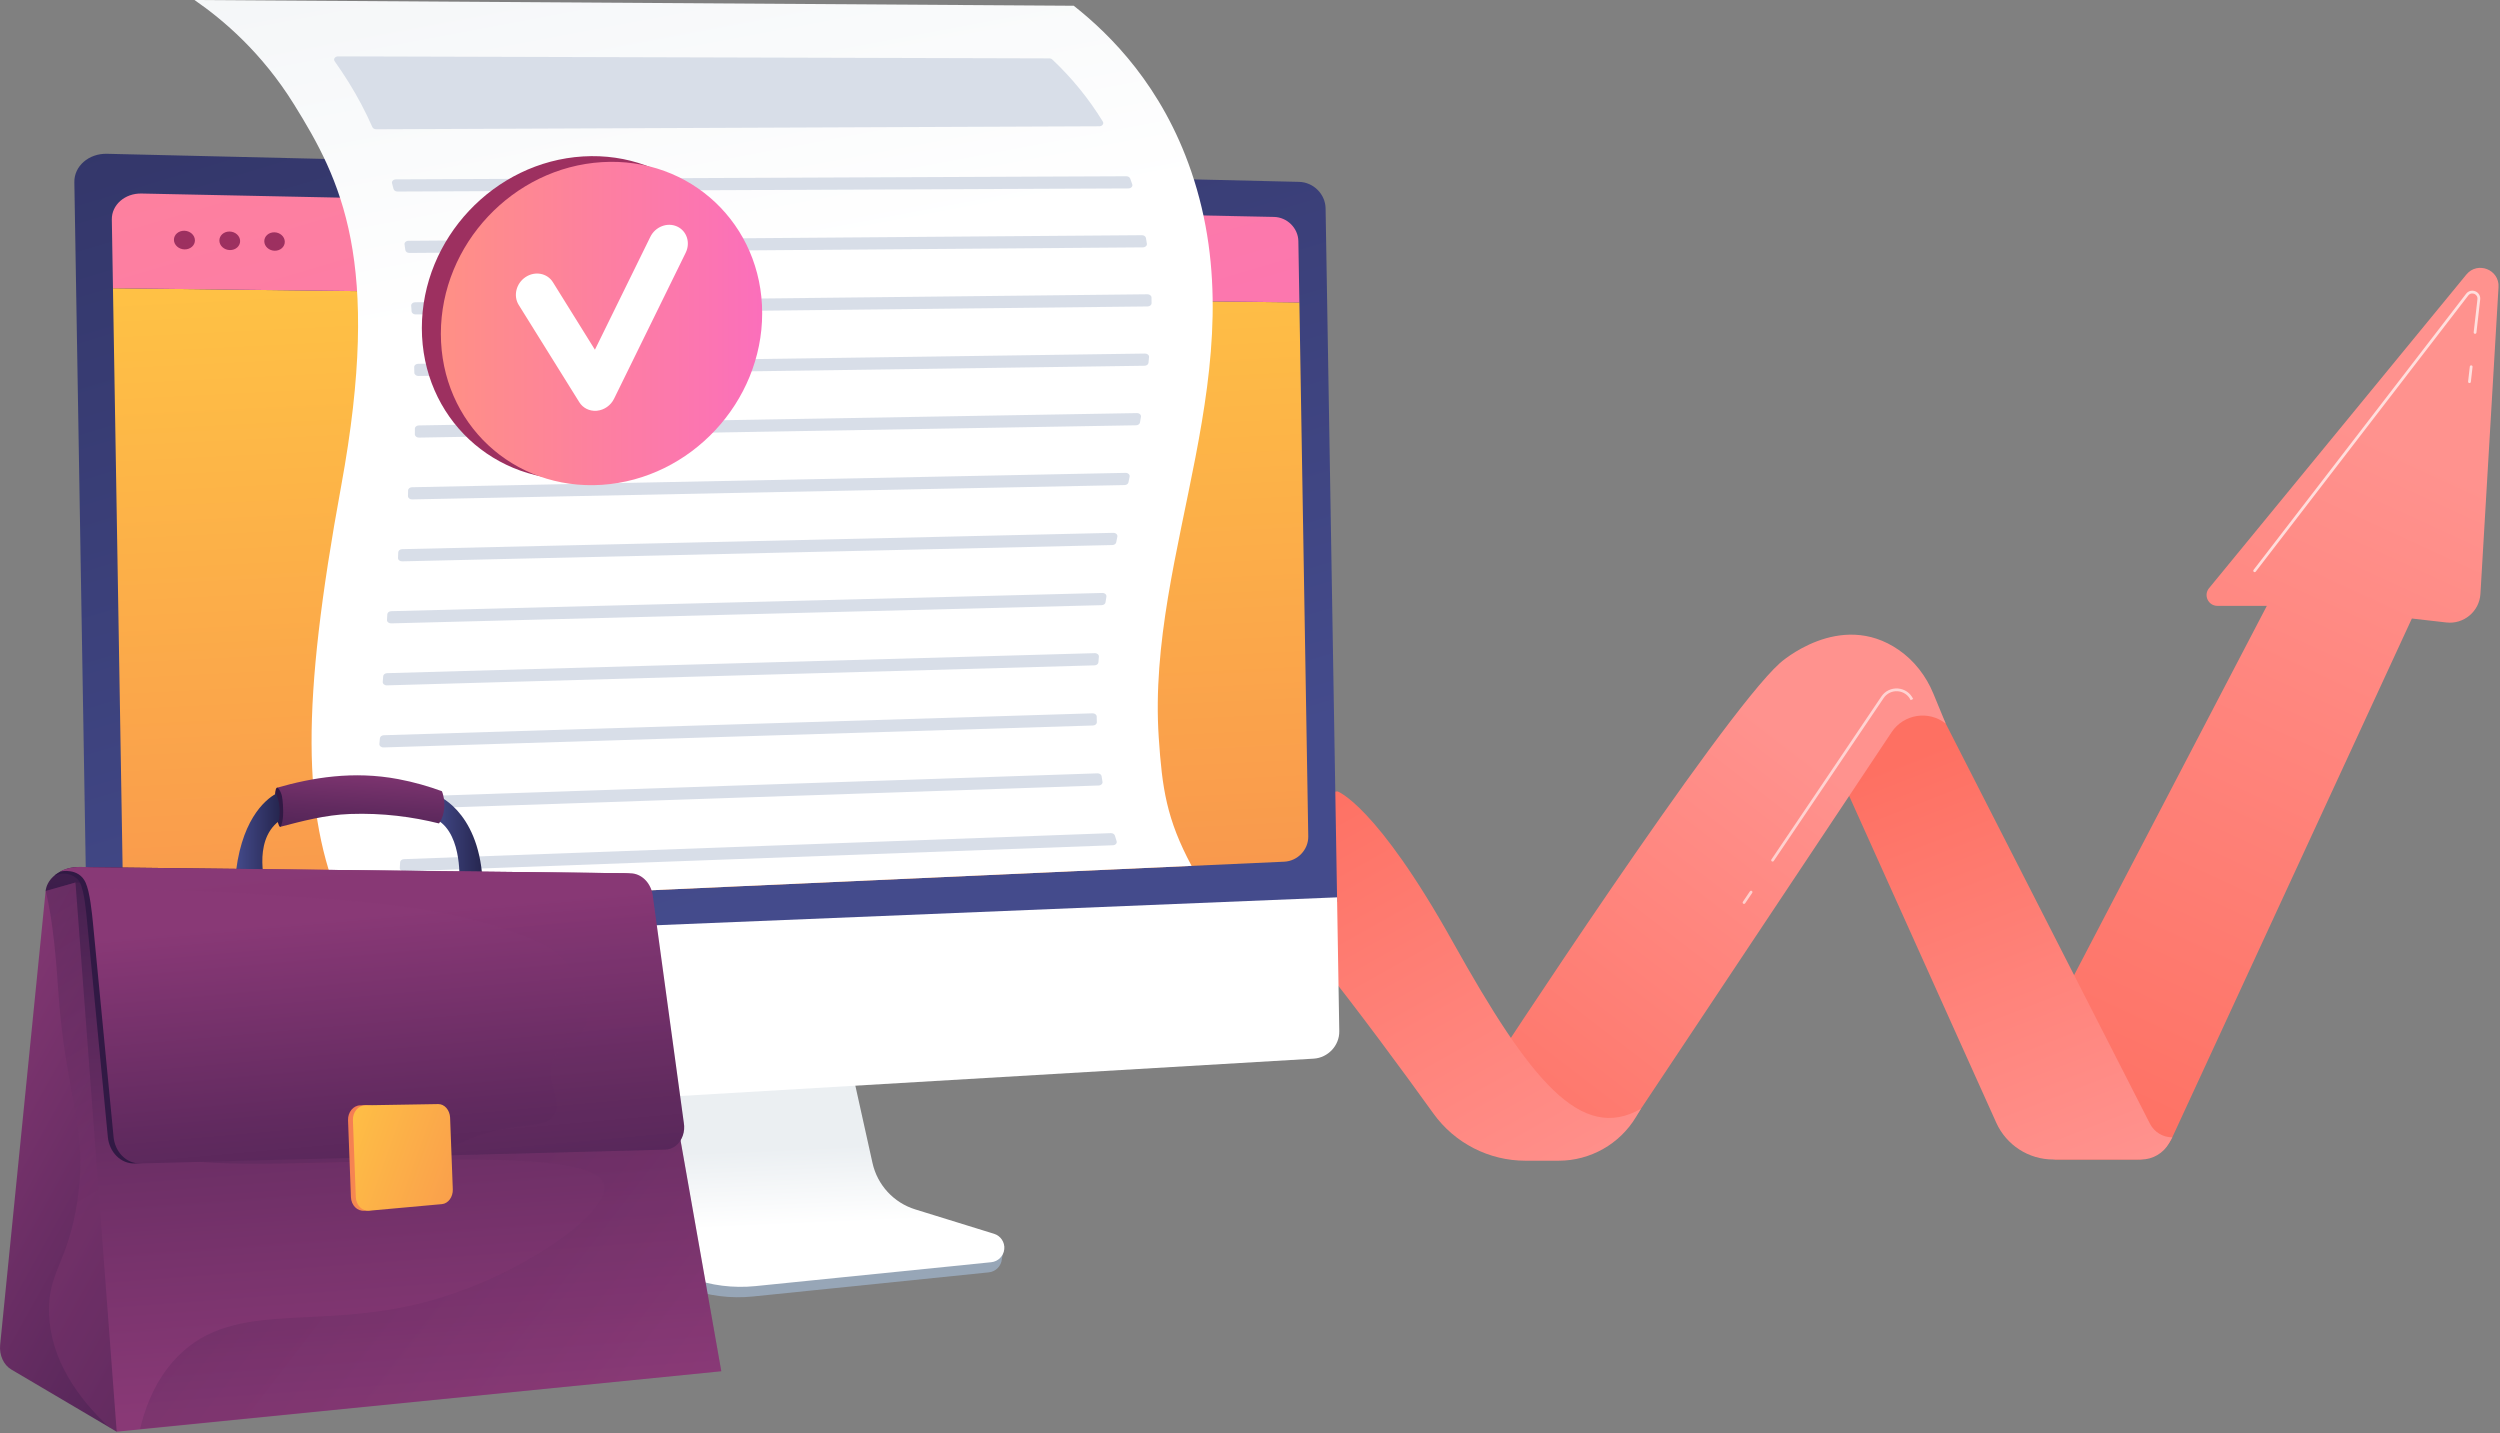 <svg width="560" height="321" viewBox="0 0 560 321" fill="none" xmlns="http://www.w3.org/2000/svg">
<rect x="0" y="0" width="560" height="321" fill="#808080" stroke="none"/>
<path d="M453.689 239.327L507.775 135.709H496.694C494.651 135.709 493.527 133.334 494.823 131.754L552.468 61.497C554.966 58.452 559.901 60.383 559.669 64.315L555.617 133.018C555.385 136.951 551.898 139.882 547.983 139.434L540.258 138.55L486.594 254.767C485.197 257.792 482.168 259.73 478.836 259.73H460.237L453.689 239.327Z" fill="url(#paint0_linear_0_1)"/>
<path d="M408.972 166.655L447.156 251.475C449.417 256.499 454.415 259.73 459.924 259.73H479.609C482.22 259.73 484.626 258.313 485.893 256.029L486.594 254.767C484.479 254.767 482.542 253.582 481.581 251.698L430.706 152.016L408.972 166.655Z" fill="url(#paint1_linear_0_1)"/>
<path d="M435.844 162.084C432.016 159.061 426.421 159.949 423.718 164.011L367.578 248.358C363.081 255.113 355.504 259.172 347.389 259.172H339.489L333.06 240.652C333.06 240.652 385.251 160.627 398.703 148.521C398.703 148.521 412.1 136.447 425.308 145.576C428.798 147.987 431.447 151.43 433.065 155.351L435.844 162.084Z" fill="url(#paint2_linear_0_1)"/>
<path d="M272 190.844C272 190.844 281.398 179.097 299.608 177.27C299.608 177.27 308.257 180.216 325.488 211.092C342.719 241.968 354.156 256.048 367.578 248.357L366.467 250.202C362.805 256.282 356.226 260 349.128 260H341.705C333.533 260 325.86 256.071 321.088 249.437C307.677 230.794 280.238 193.738 272 190.844Z" fill="url(#paint3_linear_0_1)"/>
<path opacity="0.7" d="M553.164 85.813C553.153 85.813 553.141 85.813 553.129 85.811C552.959 85.792 552.837 85.638 552.856 85.468L553.236 82.114C553.255 81.944 553.408 81.82 553.579 81.841C553.749 81.86 553.872 82.013 553.852 82.184L553.472 85.538C553.454 85.696 553.32 85.813 553.164 85.813Z" fill="white"/>
<path opacity="0.7" d="M505.045 128.159C504.979 128.159 504.912 128.138 504.856 128.095C504.72 127.99 504.695 127.796 504.799 127.66L552.399 65.81C552.898 65.162 553.709 64.942 554.467 65.248C555.224 65.555 555.654 66.277 555.562 67.089L554.722 74.503C554.703 74.673 554.549 74.796 554.379 74.776C554.209 74.757 554.087 74.603 554.106 74.433L554.946 67.019C555.019 66.378 554.608 65.974 554.234 65.823C553.86 65.672 553.284 65.677 552.891 66.188L505.29 128.038C505.229 128.118 505.138 128.159 505.045 128.159Z" fill="white"/>
<path opacity="0.6" d="M397.059 192.999C396.999 192.999 396.939 192.981 396.886 192.946C396.744 192.85 396.706 192.657 396.802 192.515L421.42 156.025C422.257 154.784 423.648 154.11 425.141 154.224C426.634 154.337 427.907 155.212 428.548 156.566L427.987 156.831C427.443 155.682 426.362 154.938 425.094 154.842C423.827 154.746 422.645 155.317 421.934 156.372L397.316 192.862C397.256 192.951 397.158 192.999 397.059 192.999Z" fill="white"/>
<path opacity="0.6" d="M390.662 202.481C390.602 202.481 390.542 202.464 390.489 202.428C390.347 202.332 390.309 202.14 390.405 201.998L391.984 199.658C392.079 199.516 392.272 199.479 392.414 199.574C392.556 199.67 392.594 199.863 392.498 200.005L390.919 202.344C390.859 202.433 390.761 202.481 390.662 202.481Z" fill="white"/>
<path d="M204.464 273.024C199.628 271.509 195.966 267.487 194.869 262.488L187.293 227.961L127.453 231.084L120.684 267.296C119.736 272.368 123.952 277.37 128.741 279.152L153.954 288.537C158.644 290.282 163.664 290.925 168.635 290.416L221.501 285.007C223.046 284.848 224.267 283.611 224.421 282.048C224.575 280.484 225.631 278.713 224.147 278.248L204.464 273.024Z" fill="#97A6B7"/>
<path d="M205.021 270.907C200.19 269.412 196.533 265.441 195.438 260.505L187.876 226.414L129.495 229.488L122.727 265.246C121.779 270.254 124.59 275.214 129.373 276.973L154.56 286.235C159.244 287.957 164.26 288.591 169.225 288.088L222.039 282.736C223.583 282.579 224.803 281.357 224.957 279.813C225.111 278.269 224.157 276.83 222.675 276.371L205.021 270.907Z" fill="url(#paint4_linear_0_1)"/>
<path d="M299.517 202.001L296.932 46.666C296.879 43.48 294.209 40.813 290.99 40.737L23.942 34.449C19.879 34.354 16.593 37.215 16.653 40.809L19.509 212.478L299.517 202.001Z" fill="url(#paint5_linear_0_1)"/>
<path d="M25.305 64.563L27.536 198.661C27.591 202.008 30.73 204.607 34.499 204.437L287.655 193.02C290.676 192.884 293.101 190.33 293.051 187.345L291.062 67.745L25.305 64.563Z" fill="url(#paint6_linear_0_1)"/>
<path d="M291.062 67.745L290.833 54.019C290.785 51.095 288.327 48.652 285.364 48.591L31.678 43.351C27.982 43.275 24.994 45.895 25.049 49.173L25.305 64.563L291.062 67.745Z" fill="url(#paint7_linear_0_1)"/>
<path d="M43.663 53.814C43.683 54.966 42.648 55.885 41.35 55.865C40.05 55.846 38.979 54.893 38.96 53.737C38.941 52.582 39.98 51.664 41.28 51.686C42.578 51.709 43.644 52.661 43.663 53.814Z" fill="#9D3060"/>
<path d="M53.788 53.978C53.807 55.123 52.784 56.036 51.501 56.017C50.216 55.998 49.158 55.051 49.139 53.902C49.12 52.754 50.147 51.841 51.432 51.863C52.715 51.885 53.769 52.832 53.788 53.978Z" fill="#9D3060"/>
<path d="M63.794 54.14C63.813 55.279 62.802 56.187 61.534 56.167C60.264 56.148 59.218 55.207 59.199 54.065C59.18 52.923 60.195 52.016 61.465 52.038C62.733 52.06 63.775 53.001 63.794 54.14Z" fill="#9D3060"/>
<path d="M19.509 212.478L20.079 246.762C20.139 250.356 23.518 253.099 27.576 252.86L294.258 237.138C297.472 236.948 300.052 234.187 299.999 231.002L299.5 201.005L19.509 212.478Z" fill="white"/>
<path d="M65.879 23.412C76.328 40.245 85.682 58.41 76.427 108.844C67.363 158.242 67.81 182.028 76.406 202.547L266.918 193.955C261.295 183.46 260.323 176.608 259.561 165.232C256.75 123.284 281.834 82.207 266.823 38.354C260.3 19.3 248.823 7.841 240.52 1.29C174.867 0.86 109.214 0.43 43.562 0C50.008 4.454 58.643 11.758 65.879 23.412Z" fill="url(#paint8_linear_0_1)"/>
<path d="M245.661 160.504C245.668 160.925 245.678 161.347 245.69 161.769C245.701 162.165 245.321 162.496 244.832 162.511L85.917 167.425C85.379 167.441 84.942 167.077 84.983 166.641C85.022 166.22 85.062 165.795 85.101 165.366C85.135 164.998 85.504 164.706 85.959 164.692L244.726 159.783C245.232 159.767 245.654 160.093 245.661 160.504Z" fill="#D8DEE8"/>
<path d="M246.151 147.088C246.114 147.511 246.08 147.935 246.046 148.358C246.017 148.731 245.647 149.024 245.186 149.038L86.668 153.521C86.136 153.537 85.702 153.178 85.736 152.747C85.768 152.326 85.801 151.901 85.833 151.473C85.862 151.1 86.234 150.803 86.695 150.79L245.22 146.306C245.755 146.29 246.188 146.655 246.151 147.088Z" fill="#D8DEE8"/>
<path d="M246.76 173.874C246.823 174.294 246.889 174.713 246.957 175.131C247.026 175.555 246.636 175.934 246.109 175.951L87.665 181.305C87.124 181.323 86.685 180.954 86.728 180.517C86.769 180.096 86.81 179.672 86.853 179.241C86.888 178.875 87.255 178.588 87.707 178.572L245.829 173.23C246.299 173.214 246.704 173.495 246.76 173.874Z" fill="#D8DEE8"/>
<path d="M247.837 133.646C247.769 134.071 247.702 134.497 247.636 134.923C247.582 135.277 247.22 135.546 246.78 135.557L87.616 139.635C87.09 139.648 86.66 139.297 86.686 138.871C86.71 138.449 86.735 138.025 86.76 137.598C86.781 137.219 87.158 136.916 87.625 136.904L246.916 132.823C247.47 132.809 247.908 133.2 247.837 133.646Z" fill="#D8DEE8"/>
<path d="M249.737 187.181C249.863 187.598 249.992 188.014 250.124 188.43C250.266 188.878 249.869 189.316 249.3 189.337L90.496 195.181C89.967 195.2 89.529 194.848 89.553 194.419C89.577 193.998 89.602 193.571 89.63 193.138C89.653 192.765 90.023 192.466 90.484 192.449L248.823 186.623C249.252 186.607 249.634 186.841 249.737 187.181Z" fill="#D8DEE8"/>
<path d="M250.288 120.202C250.203 120.627 250.118 121.053 250.034 121.479C249.966 121.824 249.607 122.08 249.177 122.09L90.081 125.742C89.562 125.754 89.136 125.408 89.154 124.987C89.171 124.566 89.189 124.142 89.205 123.716C89.221 123.332 89.601 123.023 90.074 123.012L249.373 119.356C249.938 119.343 250.378 119.75 250.288 120.202Z" fill="#D8DEE8"/>
<path d="M252.297 39.481C252.698 39.48 253.054 39.693 253.168 40.005C253.323 40.429 253.475 40.855 253.622 41.285C253.623 41.288 253.625 41.291 253.626 41.294C253.783 41.754 253.353 42.206 252.765 42.208L89.034 42.905C88.605 42.906 88.234 42.659 88.147 42.319C88.039 41.895 87.928 41.474 87.816 41.057C87.694 40.605 88.113 40.18 88.684 40.177L252.297 39.481Z" fill="#D8DEE8"/>
<path d="M256.692 53.314C256.765 53.74 256.835 54.167 256.901 54.593C256.968 55.024 256.555 55.405 256.019 55.41L91.7 56.663C91.239 56.667 90.849 56.383 90.796 56.011C90.737 55.587 90.676 55.166 90.614 54.748C90.549 54.317 90.958 53.941 91.493 53.937L255.786 52.683C256.239 52.679 256.629 52.95 256.692 53.314Z" fill="#D8DEE8"/>
<path d="M246.237 28.289L84.262 28.958C83.88 28.959 83.54 28.763 83.411 28.471C81.86 24.959 80.099 21.651 78.111 18.449C77.11 16.836 76.059 15.261 74.963 13.722C74.614 13.233 75.042 12.625 75.737 12.627L235.038 13.078C235.301 13.079 235.552 13.172 235.724 13.334C240.13 17.487 243.907 22.132 247.038 27.241C247.332 27.722 246.898 28.286 246.237 28.289Z" fill="#D8DEE8"/>
<path d="M253.035 106.77C252.948 107.196 252.862 107.621 252.774 108.047C252.704 108.391 252.343 108.647 251.913 108.655L92.307 111.869C91.794 111.88 91.373 111.538 91.383 111.121C91.394 110.696 91.403 110.272 91.413 109.85C91.422 109.461 91.806 109.149 92.286 109.14L252.121 105.921C252.686 105.91 253.127 106.318 253.035 106.77Z" fill="#D8DEE8"/>
<path d="M255.575 93.364C255.503 93.789 255.43 94.214 255.356 94.639C255.294 94.992 254.926 95.258 254.486 95.265L93.849 98.024C93.343 98.032 92.926 97.698 92.928 97.287C92.93 96.862 92.932 96.438 92.933 96.017C92.935 95.622 93.323 95.303 93.809 95.295L254.659 92.533C255.214 92.523 255.651 92.918 255.575 93.364Z" fill="#D8DEE8"/>
<path d="M257.388 79.984C257.348 80.41 257.305 80.837 257.261 81.263C257.222 81.634 256.842 81.921 256.383 81.928L93.729 84.219C93.232 84.226 92.822 83.902 92.812 83.499C92.802 83.074 92.791 82.651 92.779 82.231C92.768 81.828 93.161 81.498 93.658 81.491L256.471 79.197C257.002 79.19 257.429 79.555 257.388 79.984Z" fill="#D8DEE8"/>
<path d="M257.936 66.637C257.944 67.063 257.949 67.489 257.952 67.915C257.954 68.314 257.559 68.639 257.067 68.645L93.107 70.433C92.624 70.439 92.222 70.131 92.195 69.74C92.165 69.315 92.135 68.893 92.103 68.474C92.072 68.059 92.472 67.711 92.984 67.706L257.019 65.917C257.516 65.911 257.928 66.234 257.936 66.637Z" fill="#D8DEE8"/>
<path d="M166.468 68.897C166.468 88.796 150.433 106 130.591 107.326C110.682 108.657 94.493 93.508 94.493 73.485C94.493 53.462 110.682 36.249 130.591 35.041C150.433 33.838 166.468 48.997 166.468 68.897Z" fill="#9D3060"/>
<path d="M170.727 70.171C170.727 90.071 154.692 107.275 134.851 108.601C114.942 109.932 98.752 94.783 98.752 74.76C98.752 54.737 114.942 37.523 134.851 36.316C154.692 35.112 170.727 50.272 170.727 70.171Z" fill="url(#paint9_linear_0_1)"/>
<path d="M133.583 92.016C132.022 92.118 130.571 91.392 129.763 90.095L116.197 68.311C114.925 66.27 115.61 63.474 117.726 62.066C119.84 60.66 122.583 61.173 123.853 63.214L133.261 78.336L145.675 53.053C146.789 50.784 149.466 49.743 151.652 50.727C153.838 51.711 154.708 54.346 153.595 56.614L137.553 89.313C136.818 90.81 135.358 91.841 133.739 92.003C133.687 92.008 133.635 92.013 133.583 92.016Z" fill="white"/>
<path d="M97.512 177.968C97.512 177.968 107.08 181.18 108.094 197.029C106.533 196.888 102.89 196.972 102.89 196.972C102.89 196.972 103.565 185.452 96.752 183.116C97.301 181.778 97.512 177.968 97.512 177.968Z" fill="url(#paint10_linear_0_1)"/>
<path d="M62.018 176.457C62.261 179.376 62.504 182.294 62.747 185.213C67.562 183.971 72.815 182.529 78.446 182.331C85.746 182.075 92.413 182.974 98.333 184.451C98.596 184.089 99.153 183.22 99.41 181.795C99.823 179.5 99.131 177.579 99.002 177.237C95.99 176.128 92.718 175.185 89.207 174.521C79.103 172.612 69.931 174.193 62.018 176.457Z" fill="url(#paint11_linear_0_1)"/>
<path d="M61.563 178.976C61.578 177.922 61.658 176.606 62.018 176.457C62.356 176.316 62.811 177.277 63.007 177.809C63.088 178.031 63.268 178.568 63.38 180.271C63.525 182.466 63.356 183.538 63.202 184.2C63.109 184.598 62.964 185.201 62.748 185.213C62.574 185.223 62.423 184.839 62.198 184.096C61.895 183.096 61.53 181.429 61.563 178.976Z" fill="url(#paint12_linear_0_1)"/>
<path d="M52.655 197.306C54.685 197.705 59.612 198.886 59.612 198.886C59.612 198.886 56.401 188.597 62.451 183.947C62.608 183.176 62.767 181.95 62.576 180.471C62.428 179.327 62.12 178.41 61.854 177.774C59.287 179.179 53.687 183.96 52.655 197.306Z" fill="url(#paint13_linear_0_1)"/>
<path d="M10.219 199.586C10.219 199.586 10.473 194.143 19.098 194.241C20.453 195.246 20.521 199.689 20.521 199.689L10.219 199.586Z" fill="url(#paint14_linear_0_1)"/>
<path d="M2.53 306.768L26.14 320.697L40.316 268.093L16.906 197.688L10.219 199.586L0.033 301.227C-0.198 303.533 0.8 305.748 2.53 306.768Z" fill="url(#paint15_linear_0_1)"/>
<path opacity="0.3" d="M40.315 268.093L16.905 197.688L10.219 199.586C11.868 205.837 12.658 215.995 13.029 221.647C14.61 245.69 19.85 252.365 17.313 269.129C15.201 283.083 10.582 285.023 10.986 294.407C11.426 304.625 17.366 313.084 24.407 319.675L26.14 320.697L40.315 268.093Z" fill="url(#paint16_linear_0_1)"/>
<path d="M16.906 197.688L142.484 199.001L161.568 307.158L26.14 320.697L16.906 197.688Z" fill="url(#paint17_linear_0_1)"/>
<g opacity="0.2">
<path d="M142.484 199.001L101.033 198.568C100.262 200.806 99.082 203.902 97.359 207.404C78.511 245.71 34.703 250.655 35.503 257.04C36.698 266.58 132.912 252.76 135.31 265.556C136.467 271.728 116.558 285.991 95.544 291.593C70.096 298.378 51.192 290.447 38.523 305.25C34.215 310.283 32.311 316.135 31.383 320.089L161.568 307.158L142.484 199.001Z" fill="url(#paint18_linear_0_1)"/>
</g>
<path d="M19.099 194.241C17.641 194.224 15.601 194.018 13.381 195.301C12.906 195.575 12.487 195.878 12.12 196.186L13.143 195.833C14.788 195.367 17.054 196.035 17.899 197.699C18.938 199.742 19.312 204.447 19.539 206.779C20.185 213.408 24.149 254.61 24.149 254.61C24.445 258.081 27.064 260.698 30.156 260.616L146.482 253.981C147.341 253.96 148.189 253.68 148.896 253.115C150.372 251.938 151.039 249.902 150.697 247.969L144.972 200.363C144.488 197.621 142.408 195.633 139.993 195.605L19.099 194.241Z" fill="url(#paint19_linear_0_1)"/>
<path d="M20.386 194.255C18.929 194.239 17.2 194.019 15.271 194.517C14.75 194.651 13.917 194.899 13.55 195.207C13.55 195.207 17.64 194.272 19.187 197.712C20.131 199.811 20.599 204.459 20.826 206.789C21.471 213.417 25.432 254.606 25.432 254.606C25.729 258.076 28.346 260.692 31.436 260.61L148.964 257.517C149.822 257.495 150.669 257.214 151.376 256.649C152.85 255.471 153.515 253.436 153.174 251.505L146.183 200.375C145.698 197.634 143.62 195.647 141.207 195.619L20.386 194.255Z" fill="url(#paint20_linear_0_1)"/>
<path opacity="0.1" d="M153.174 251.505L146.183 200.375C145.698 197.634 143.62 195.646 141.207 195.619L20.386 194.255C18.929 194.239 17.2 194.019 15.271 194.517C14.751 194.651 13.918 194.899 13.55 195.207C13.55 195.207 17.641 194.272 19.188 197.712C19.337 198.043 19.472 198.442 19.598 198.881C31.386 199.469 43.108 199.251 54.763 200.13C77.612 201.813 100.461 202.032 121.559 211.451C128.262 214.443 132.845 225.035 131.032 229.91C129.725 233.427 125.256 233.139 123.694 237.763C122.051 242.63 125.99 245.933 124.338 249.35C122.606 252.934 117.336 251.241 108.776 253.826C104.044 255.256 100.407 257.356 98.132 258.855L148.965 257.517C149.822 257.495 150.669 257.214 151.376 256.649C152.85 255.471 153.516 253.436 153.174 251.505Z" fill="url(#paint21_linear_0_1)"/>
<path d="M97.886 267.359L83.168 271.065L81.608 271.206C80.034 271.348 78.679 269.976 78.61 268.156L77.961 250.948C77.892 249.127 79.139 247.616 80.717 247.589L82.286 247.563L97.087 249.453C98.495 249.428 99.681 248.662 99.745 250.36L100.348 266.414C100.411 268.112 99.29 267.233 97.886 267.359Z" fill="url(#paint22_linear_0_1)"/>
<path d="M99.001 269.723L82.697 271.198C81.125 271.34 79.77 269.969 79.701 268.149L79.052 250.945C78.983 249.125 80.229 247.614 81.807 247.587L98.159 247.313C99.566 247.29 100.761 248.66 100.824 250.358L101.427 266.407C101.491 268.105 100.404 269.596 99.001 269.723Z" fill="url(#paint23_linear_0_1)"/>
<defs>
<linearGradient id="paint0_linear_0_1" x1="467.135" y1="258.953" x2="539.692" y2="101.436" gradientUnits="userSpaceOnUse">
<stop stop-color="#FE7062"/>
<stop offset="1" stop-color="#FF928E"/>
</linearGradient>
<linearGradient id="paint1_linear_0_1" x1="431.223" y1="168.208" x2="468.432" y2="263.71" gradientUnits="userSpaceOnUse">
<stop stop-color="#FE7062"/>
<stop offset="1" stop-color="#FF928E"/>
</linearGradient>
<linearGradient id="paint2_linear_0_1" x1="328.211" y1="270.732" x2="405.729" y2="169.649" gradientUnits="userSpaceOnUse">
<stop stop-color="#FE7062"/>
<stop offset="1" stop-color="#FF928E"/>
</linearGradient>
<linearGradient id="paint3_linear_0_1" x1="294.467" y1="174.584" x2="350.263" y2="273.777" gradientUnits="userSpaceOnUse">
<stop stop-color="#FE7062"/>
<stop offset="1" stop-color="#FF928E"/>
</linearGradient>
<linearGradient id="paint4_linear_0_1" x1="172.335" y1="240.536" x2="173.812" y2="274.652" gradientUnits="userSpaceOnUse">
<stop offset="0.494" stop-color="#EBEFF2"/>
<stop offset="1" stop-color="white"/>
</linearGradient>
<linearGradient id="paint5_linear_0_1" x1="179.055" y1="197.98" x2="72.919" y2="-152.455" gradientUnits="userSpaceOnUse">
<stop stop-color="#444B8C"/>
<stop offset="0.996" stop-color="#26264F"/>
</linearGradient>
<linearGradient id="paint6_linear_0_1" x1="155.196" y1="50.067" x2="169.791" y2="345.893" gradientUnits="userSpaceOnUse">
<stop stop-color="#FFC444"/>
<stop offset="0.996" stop-color="#F36F56"/>
</linearGradient>
<linearGradient id="paint7_linear_0_1" x1="99.151" y1="-140.598" x2="192.235" y2="174.669" gradientUnits="userSpaceOnUse">
<stop stop-color="#FF9085"/>
<stop offset="1" stop-color="#FB6FBB"/>
</linearGradient>
<linearGradient id="paint8_linear_0_1" x1="131.158" y1="-91.868" x2="159.934" y2="60.861" gradientUnits="userSpaceOnUse">
<stop stop-color="#EBEFF2"/>
<stop offset="1" stop-color="white"/>
</linearGradient>
<linearGradient id="paint9_linear_0_1" x1="98.752" y1="72.466" x2="170.727" y2="72.466" gradientUnits="userSpaceOnUse">
<stop stop-color="#FF9085"/>
<stop offset="1" stop-color="#FB6FBB"/>
</linearGradient>
<linearGradient id="paint10_linear_0_1" x1="96.752" y1="187.498" x2="108.094" y2="187.498" gradientUnits="userSpaceOnUse">
<stop stop-color="#444B8C"/>
<stop offset="0.996" stop-color="#26264F"/>
</linearGradient>
<linearGradient id="paint11_linear_0_1" x1="78.629" y1="210.534" x2="81.352" y2="169.998" gradientUnits="userSpaceOnUse">
<stop offset="0.1" stop-color="#311944"/>
<stop offset="0.267" stop-color="#371B47"/>
<stop offset="0.48" stop-color="#462150"/>
<stop offset="0.719" stop-color="#612A5F"/>
<stop offset="0.974" stop-color="#853774"/>
<stop offset="1" stop-color="#893976"/>
</linearGradient>
<linearGradient id="paint12_linear_0_1" x1="63.366" y1="181.331" x2="94.507" y2="198.027" gradientUnits="userSpaceOnUse">
<stop offset="0.1" stop-color="#311944"/>
<stop offset="0.267" stop-color="#371B47"/>
<stop offset="0.48" stop-color="#462150"/>
<stop offset="0.719" stop-color="#612A5F"/>
<stop offset="0.974" stop-color="#853774"/>
<stop offset="1" stop-color="#893976"/>
</linearGradient>
<linearGradient id="paint13_linear_0_1" x1="52.655" y1="188.33" x2="62.663" y2="188.33" gradientUnits="userSpaceOnUse">
<stop stop-color="#444B8C"/>
<stop offset="0.996" stop-color="#26264F"/>
</linearGradient>
<linearGradient id="paint14_linear_0_1" x1="19.103" y1="233.453" x2="1.304" y2="70.746" gradientUnits="userSpaceOnUse">
<stop offset="0.1" stop-color="#311944"/>
<stop offset="0.685" stop-color="#6D2F66"/>
<stop offset="1" stop-color="#893976"/>
</linearGradient>
<linearGradient id="paint15_linear_0_1" x1="96.548" y1="300.968" x2="-21.326" y2="235.334" gradientUnits="userSpaceOnUse">
<stop stop-color="#311944"/>
<stop offset="1" stop-color="#893976"/>
</linearGradient>
<linearGradient id="paint16_linear_0_1" x1="-9.819" y1="209.647" x2="25.726" y2="269.254" gradientUnits="userSpaceOnUse">
<stop stop-color="#311944"/>
<stop offset="1" stop-color="#893976"/>
</linearGradient>
<linearGradient id="paint17_linear_0_1" x1="80.752" y1="138.542" x2="93.716" y2="312.535" gradientUnits="userSpaceOnUse">
<stop offset="0.1" stop-color="#311944"/>
<stop offset="0.685" stop-color="#6D2F66"/>
<stop offset="1" stop-color="#893976"/>
</linearGradient>
<linearGradient id="paint18_linear_0_1" x1="57.722" y1="237.038" x2="153.183" y2="310.59" gradientUnits="userSpaceOnUse">
<stop stop-color="#311944"/>
<stop offset="1" stop-color="#893976"/>
</linearGradient>
<linearGradient id="paint19_linear_0_1" x1="33.132" y1="227.057" x2="73.33" y2="225.496" gradientUnits="userSpaceOnUse">
<stop offset="0.1" stop-color="#311944"/>
<stop offset="0.685" stop-color="#6D2F66"/>
<stop offset="1" stop-color="#893976"/>
</linearGradient>
<linearGradient id="paint20_linear_0_1" x1="95.7" y1="361.896" x2="81.742" y2="205.033" gradientUnits="userSpaceOnUse">
<stop offset="0.1" stop-color="#311944"/>
<stop offset="0.267" stop-color="#371B47"/>
<stop offset="0.48" stop-color="#462150"/>
<stop offset="0.719" stop-color="#612A5F"/>
<stop offset="0.974" stop-color="#853774"/>
<stop offset="1" stop-color="#893976"/>
</linearGradient>
<linearGradient id="paint21_linear_0_1" x1="102.505" y1="398.282" x2="78.831" y2="181.879" gradientUnits="userSpaceOnUse">
<stop stop-color="#311944"/>
<stop offset="1" stop-color="#893976"/>
</linearGradient>
<linearGradient id="paint22_linear_0_1" x1="135.885" y1="284.244" x2="64.5" y2="246.929" gradientUnits="userSpaceOnUse">
<stop stop-color="#FFC444"/>
<stop offset="0.996" stop-color="#F36F56"/>
</linearGradient>
<linearGradient id="paint23_linear_0_1" x1="71.889" y1="252.669" x2="144.743" y2="278.739" gradientUnits="userSpaceOnUse">
<stop stop-color="#FFC444"/>
<stop offset="0.996" stop-color="#F36F56"/>
</linearGradient>
</defs>
</svg>

